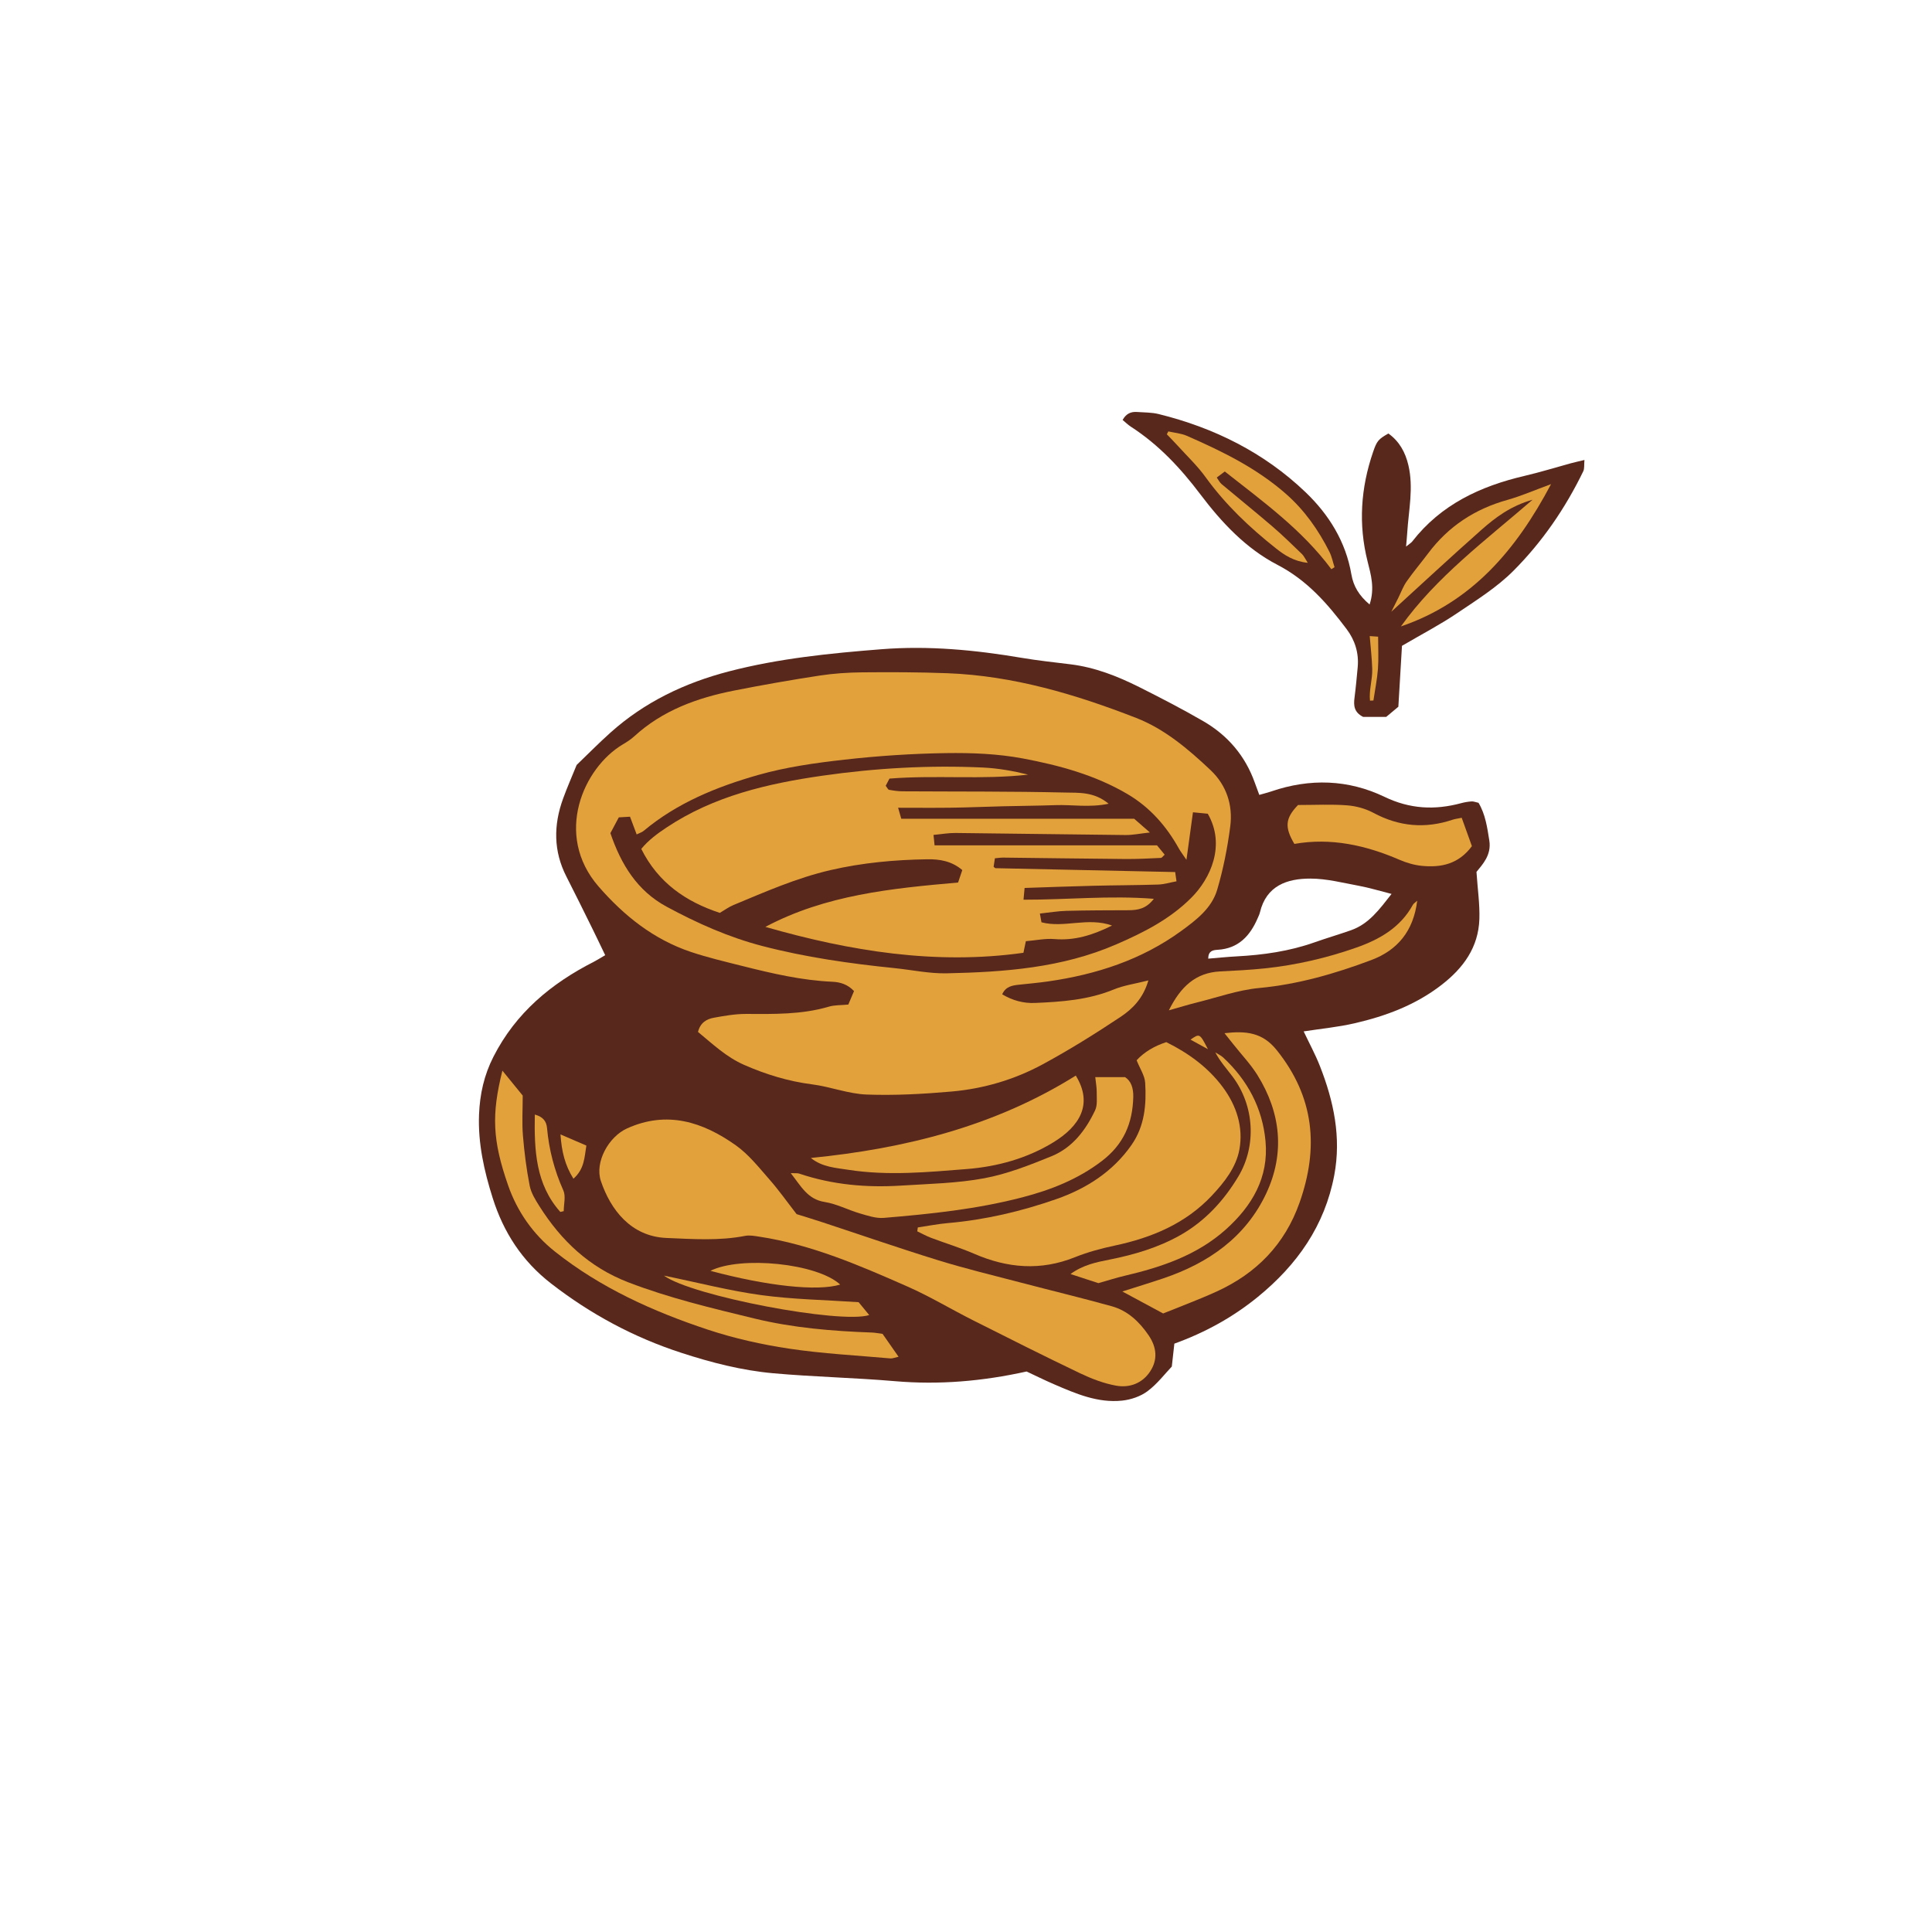 <svg version="1.1" id="svg" xmlns="http://www.w3.org/2000/svg" xmlns:xlink="http://www.w3.org/1999/xlink" x="0px" y="0px"
	 width="200px" height="200px" viewBox="0 0 200 200" enable-background="new 0 0 200 200" xml:space="preserve">
<path class="stroke" fill="#58281d"  fill-rule="evenodd" clip-rule="evenodd" d="M62.65,98.881c-0.498-1.033-0.926-1.942-1.373-2.842
	c-0.873-1.767-1.742-3.537-2.64-5.291c-1.354-2.641-1.341-5.339-0.349-8.07c0.416-1.146,0.909-2.264,1.407-3.49
	c1.122-1.077,2.279-2.254,3.507-3.354c3.531-3.161,7.682-5.143,12.243-6.329c5.187-1.349,10.493-1.879,15.815-2.298
	c4.87-0.384,9.69,0.078,14.492,0.89c1.681,0.285,3.381,0.464,5.074,0.673c2.525,0.312,4.855,1.229,7.103,2.354
	c2.24,1.124,4.47,2.278,6.638,3.533c2.527,1.464,4.342,3.586,5.331,6.37c0.139,0.393,0.287,0.782,0.464,1.26
	c0.476-0.138,0.877-0.236,1.266-0.368c3.975-1.356,7.938-1.237,11.696,0.57c2.628,1.264,5.198,1.389,7.92,0.658
	c0.355-0.097,0.726-0.159,1.092-0.185c0.202-0.015,0.412,0.078,0.722,0.145c0.71,1.186,0.902,2.551,1.117,3.913
	c0.237,1.51-0.728,2.49-1.33,3.238c0.122,1.824,0.35,3.351,0.301,4.87c-0.096,2.935-1.646,5.07-3.923,6.832
	c-2.689,2.082-5.766,3.225-9.009,3.972c-1.698,0.392-3.448,0.558-5.258,0.838c0.572,1.212,1.207,2.374,1.685,3.596
	c1.424,3.628,2.221,7.354,1.485,11.276c-0.983,5.239-3.846,9.291-7.902,12.602c-2.584,2.11-5.465,3.697-8.654,4.85
	c-0.078,0.715-0.154,1.396-0.264,2.372c-0.717,0.75-1.503,1.796-2.508,2.547c-0.724,0.542-1.719,0.881-2.63,0.978
	c-2.529,0.269-4.814-0.726-7.075-1.702c-0.977-0.423-1.933-0.897-2.82-1.312c-4.553,1.009-9.039,1.395-13.608,1.003
	c-4.2-0.361-8.425-0.444-12.623-0.821c-3.245-0.291-6.399-1.103-9.508-2.115c-4.929-1.604-9.391-4.001-13.492-7.181
	c-3.001-2.327-4.917-5.301-6.036-8.84c-0.888-2.808-1.533-5.673-1.415-8.651c0.085-2.1,0.517-4.071,1.497-5.992
	c2.314-4.535,5.967-7.569,10.396-9.823C61.812,99.388,62.122,99.188,62.65,98.881z M144.054,92.539
	c-1.317-0.333-2.326-0.646-3.358-0.836c-1.673-0.309-3.361-0.75-5.045-0.752c-2.412-0.003-4.561,0.729-5.224,3.501
	c-0.048,0.207-0.147,0.4-0.232,0.596c-0.789,1.835-1.996,3.143-4.136,3.274c-0.506,0.03-0.977,0.111-0.986,0.917
	c1.003-0.081,1.99-0.186,2.98-0.238c2.73-0.146,5.416-0.527,8.008-1.443c1.256-0.444,2.537-0.817,3.794-1.261
	C141.705,95.645,142.776,94.165,144.054,92.539z"/>
<path class="stroke" fill="#58281d"  fill-rule="evenodd" clip-rule="evenodd" d="M141.78,62.578c0.559-1.688,0.134-3.094-0.207-4.452
	c-0.969-3.854-0.71-7.617,0.57-11.344c0.39-1.134,0.538-1.315,1.583-1.906c1.124,0.803,1.749,1.928,2.067,3.272
	c0.555,2.347,0.029,4.671-0.118,7.004c-0.024,0.398-0.065,0.794-0.119,1.428c0.343-0.28,0.527-0.381,0.644-0.533
	c2.972-3.823,7.056-5.721,11.64-6.789c1.608-0.375,3.189-0.868,4.784-1.303c0.394-0.107,0.795-0.192,1.398-0.339
	c-0.049,0.517,0.013,0.892-0.124,1.172c-1.854,3.823-4.246,7.313-7.232,10.304c-1.712,1.717-3.838,3.046-5.869,4.415
	c-1.707,1.152-3.546,2.108-5.665,3.349c-0.109,1.853-0.242,4.068-0.375,6.306c-0.411,0.346-0.817,0.686-1.255,1.049
	c-0.828,0-1.674,0-2.395,0c-0.944-0.479-0.992-1.182-0.889-1.976c0.137-1.057,0.234-2.121,0.332-3.182
	c0.133-1.451-0.291-2.788-1.137-3.912c-1.988-2.646-4.098-5.077-7.185-6.677c-3.234-1.676-5.762-4.368-7.968-7.292
	c-2.035-2.699-4.316-5.142-7.18-6.992c-0.299-0.193-0.555-0.449-0.867-0.706c0.367-0.662,0.865-0.872,1.492-0.827
	c0.745,0.055,1.513,0.037,2.229,0.213c5.746,1.417,10.925,3.988,15.212,8.088c2.412,2.308,4.172,5.122,4.75,8.52
	C140.104,60.669,140.669,61.638,141.78,62.578z"/>
<path fill-rule="evenodd" clip-rule="evenodd" fill="#e3a13b" class="fill" d="M103.747,102.931c1.084,0.65,2.218,0.943,3.384,0.895
	c2.774-0.117,5.535-0.313,8.165-1.395c1.059-0.436,2.229-0.594,3.583-0.938c-0.533,1.846-1.636,2.947-2.877,3.774
	c-2.614,1.74-5.288,3.407-8.047,4.903c-2.93,1.591-6.131,2.534-9.453,2.825c-2.916,0.257-5.861,0.419-8.783,0.312
	c-1.893-0.069-3.75-0.812-5.648-1.054c-2.466-0.315-4.784-1.027-7.045-2.019c-1.844-0.809-3.262-2.167-4.769-3.408
	c0.24-0.967,0.896-1.334,1.64-1.47c1.096-0.199,2.214-0.396,3.32-0.394c2.889,0.013,5.766,0.078,8.582-0.752
	c0.6-0.178,1.262-0.143,2.018-0.218c0.191-0.451,0.389-0.921,0.591-1.397c-0.664-0.705-1.439-0.926-2.232-0.963
	c-3.164-0.141-6.226-0.852-9.276-1.62c-1.804-0.454-3.624-0.879-5.385-1.47c-3.849-1.293-6.92-3.742-9.55-6.769
	c-4.66-5.366-1.56-12.299,2.503-14.709c0.412-0.244,0.826-0.507,1.178-0.829c2.938-2.695,6.524-3.991,10.339-4.745
	c2.93-0.579,5.874-1.096,8.826-1.549c1.474-0.225,2.977-0.327,4.468-0.34c2.934-0.026,5.868-0.021,8.799,0.091
	c6.809,0.26,13.254,2.181,19.535,4.627c2.953,1.15,5.398,3.229,7.694,5.395c1.649,1.556,2.336,3.614,2.048,5.832
	c-0.287,2.212-0.722,4.428-1.354,6.566c-0.564,1.906-2.16,3.125-3.717,4.259c-4.114,2.997-8.803,4.51-13.784,5.225
	c-1.002,0.145-2.012,0.233-3.02,0.342C104.784,102.014,104.112,102.115,103.747,102.931z M63.188,86.247
	c1.104,3.24,2.77,5.965,5.817,7.612c3.148,1.702,6.412,3.159,9.885,4.065c4.497,1.173,9.09,1.826,13.709,2.296
	c1.803,0.184,3.607,0.577,5.405,0.538c5.984-0.129,11.922-0.559,17.539-2.991c2.867-1.241,5.601-2.631,7.82-4.871
	c1.921-1.937,3.551-5.378,1.666-8.657c-0.414-0.04-0.871-0.086-1.534-0.152c-0.218,1.588-0.421,3.075-0.674,4.921
	c-0.402-0.596-0.615-0.864-0.779-1.159c-1.294-2.333-3.006-4.278-5.315-5.641c-3.353-1.978-7.077-2.984-10.836-3.692
	c-2.595-0.488-5.298-0.594-7.948-0.555c-3.512,0.052-7.034,0.284-10.524,0.678c-3.013,0.339-6.057,0.765-8.96,1.593
	c-4.254,1.213-8.363,2.88-11.831,5.781c-0.179,0.15-0.427,0.219-0.721,0.365c-0.249-0.663-0.45-1.195-0.689-1.834
	c-0.412,0.024-0.804,0.047-1.159,0.069C63.75,85.192,63.502,85.66,63.188,86.247z"/>
<path fill-rule="evenodd" clip-rule="evenodd" fill="#e3a13b" class="fill" d="M82.463,125.685c0.957,0.301,1.823,0.563,2.684,0.846
	c3.998,1.316,7.976,2.697,11.996,3.938c2.8,0.864,5.654,1.551,8.491,2.294c3.146,0.825,6.311,1.586,9.444,2.456
	c1.66,0.46,2.868,1.606,3.826,3.011c0.829,1.214,0.977,2.508,0.152,3.751c-0.813,1.229-2.129,1.707-3.498,1.465
	c-1.29-0.229-2.567-0.722-3.758-1.29c-3.704-1.771-7.371-3.615-11.035-5.462c-2.281-1.147-4.477-2.479-6.809-3.506
	c-4.967-2.188-9.958-4.357-15.391-5.175c-0.473-0.071-0.975-0.165-1.43-0.076c-2.704,0.528-5.416,0.328-8.135,0.217
	c-3.696-0.151-5.802-2.942-6.797-5.896c-0.66-1.961,0.812-4.585,2.699-5.44c4.147-1.881,7.858-0.678,11.279,1.751
	c1.32,0.938,2.373,2.278,3.458,3.515C80.623,123.2,81.484,124.424,82.463,125.685z"/>
<path fill-rule="evenodd" clip-rule="evenodd" fill="#e3a13b" class="fill" d="M95.01,127.064c1.041-0.154,2.079-0.362,3.124-0.452
	c3.853-0.333,7.604-1.218,11.22-2.482c3.082-1.077,5.842-2.823,7.782-5.607c1.362-1.954,1.549-4.179,1.413-6.434
	c-0.046-0.744-0.541-1.462-0.886-2.33c0.788-0.861,1.854-1.482,3.07-1.878c2.313,1.144,4.333,2.62,5.848,4.657
	c1.413,1.9,2.153,4.144,1.717,6.479c-0.344,1.84-1.552,3.371-2.843,4.747c-2.739,2.916-6.228,4.364-10.062,5.179
	c-1.404,0.297-2.81,0.679-4.137,1.211c-3.541,1.417-6.967,1.128-10.398-0.36c-1.464-0.634-2.999-1.097-4.492-1.662
	c-0.484-0.183-0.939-0.441-1.409-0.664C94.973,127.333,94.991,127.198,95.01,127.064z"/>
<path fill-rule="evenodd" clip-rule="evenodd" fill="#e3a13b" class="fill" d="M120.408,135.969c-1.492-0.804-2.703-1.456-4.225-2.276
	c1.593-0.509,2.926-0.913,4.244-1.359c4.675-1.577,8.534-4.27,10.66-8.807c1.939-4.141,1.511-8.325-0.91-12.222
	c-0.699-1.124-1.632-2.103-2.458-3.147c-0.28-0.355-0.565-0.707-0.961-1.203c2.23-0.255,3.93-0.088,5.405,1.75
	c3.898,4.857,4.375,10.1,2.367,15.79c-1.525,4.319-4.459,7.319-8.571,9.197C124.131,134.527,122.237,135.224,120.408,135.969z"/>
<path fill-rule="evenodd" clip-rule="evenodd" fill="#e3a13b" class="fill" d="M81.857,121.443c0.475,0.023,0.693-0.015,0.879,0.048
	c3.436,1.158,6.975,1.469,10.563,1.24c2.87-0.182,5.774-0.235,8.587-0.758c2.383-0.442,4.7-1.358,6.961-2.278
	c2.166-0.88,3.546-2.696,4.521-4.763c0.253-0.537,0.157-1.253,0.164-1.887c0.005-0.463-0.088-0.927-0.15-1.539
	c1.041,0,1.964,0,3.083,0c0.624,0.392,0.873,1.132,0.851,2.062c-0.07,2.711-0.99,4.889-3.244,6.613
	c-2.486,1.899-5.271,2.991-8.219,3.761c-4.706,1.231-9.532,1.731-14.361,2.133c-0.811,0.067-1.674-0.229-2.482-0.464
	c-1.224-0.358-2.393-0.984-3.635-1.181C83.581,124.148,82.933,122.796,81.857,121.443z"/>
<path fill-rule="evenodd" clip-rule="evenodd" fill="#e3a13b" class="fill" d="M52.008,110.832c0.84,1.032,1.505,1.848,2.103,2.581
	c0,1.464-0.087,2.801,0.021,4.121c0.143,1.747,0.364,3.496,0.702,5.216c0.147,0.752,0.601,1.475,1.022,2.141
	c2.251,3.556,5.151,6.302,9.181,7.853c4.247,1.635,8.637,2.673,13.037,3.743c4.019,0.978,8.092,1.309,12.2,1.458
	c0.314,0.012,0.629,0.077,1.089,0.137c0.496,0.709,1.027,1.469,1.656,2.369c-0.445,0.097-0.643,0.189-0.827,0.173
	c-3.504-0.313-7.029-0.491-10.502-1.012c-2.834-0.426-5.673-1.061-8.392-1.96c-5.687-1.885-11.137-4.34-15.867-8.102
	c-2.246-1.784-3.892-4.141-4.834-6.85C50.974,118.041,50.873,115.371,52.008,110.832z"/>
<path fill-rule="evenodd" clip-rule="evenodd" fill="#e3a13b" class="fill" d="M83.938,119.873c9.755-0.969,19.065-3.292,27.427-8.529
	c1.839,2.989,0.357,5.263-2.313,6.903c-2.724,1.674-5.809,2.518-8.939,2.769c-4.081,0.325-8.194,0.719-12.289,0.082
	C86.496,120.891,85.112,120.818,83.938,119.873z"/>
<path fill-rule="evenodd" clip-rule="evenodd" fill="#e3a13b" class="fill" d="M134.373,83.333c1.774,0,3.432-0.089,5.073,0.035
	c0.929,0.07,1.912,0.338,2.731,0.778c2.656,1.425,5.363,1.662,8.201,0.709c0.246-0.083,0.51-0.11,0.937-0.199
	c0.362,1.007,0.712,1.979,1.056,2.936c-1.381,1.871-3.205,2.237-5.198,2.039c-0.784-0.079-1.58-0.316-2.306-0.63
	c-3.496-1.508-7.09-2.302-10.873-1.64C132.959,85.622,133.05,84.701,134.373,83.333z"/>
<path fill-rule="evenodd" clip-rule="evenodd" fill="#e3a13b" class="fill" d="M113.704,132.83c-0.809-0.264-1.76-0.576-2.886-0.943
	c1.316-0.954,2.68-1.224,4.016-1.488c2.579-0.511,5.096-1.257,7.369-2.547c2.537-1.439,4.499-3.565,5.998-6.078
	c1.904-3.194,1.647-7.349-0.623-10.349c-0.601-0.794-1.271-1.536-1.771-2.482c0.276,0.177,0.588,0.315,0.823,0.534
	c2.52,2.348,4.061,5.235,4.376,8.66c0.347,3.762-1.396,6.701-4.096,9.126c-2.99,2.682-6.671,3.911-10.496,4.808
	C115.597,132.262,114.794,132.522,113.704,132.83z"/>
<path fill-rule="evenodd" clip-rule="evenodd" fill="#e3a13b" class="fill" d="M146.71,93.239c-0.384,3.129-2.026,5.124-4.774,6.153
	c-3.74,1.403-7.552,2.507-11.58,2.885c-2.199,0.206-4.348,0.979-6.515,1.515c-0.862,0.213-1.711,0.479-2.841,0.796
	c1.221-2.45,2.769-3.9,5.32-4.028c1.542-0.076,3.088-0.154,4.623-0.315c3.241-0.341,6.404-1.075,9.477-2.155
	c2.406-0.846,4.554-2.076,5.84-4.426C146.329,93.537,146.477,93.454,146.71,93.239z"/>
<path fill-rule="evenodd" clip-rule="evenodd" fill="#e3a13b" class="fill" d="M68.729,132.051c3.584,0.735,6.812,1.576,10.092,2.021
	c3.26,0.444,6.574,0.495,10.063,0.73c0.283,0.345,0.666,0.811,1.096,1.333C87.035,137.082,71.613,134.165,68.729,132.051z"/>
<path fill-rule="evenodd" clip-rule="evenodd" fill="#e3a13b" class="fill" d="M86.978,132.979c-2.387,0.719-7.567,0.148-13.435-1.423
	C76.679,129.989,84.592,130.773,86.978,132.979z"/>
<path fill-rule="evenodd" clip-rule="evenodd" fill="#e3a13b" class="fill" d="M58.003,125.458c-2.553-2.865-2.704-6.364-2.64-10.08
	c0.861,0.237,1.202,0.698,1.265,1.395c0.203,2.248,0.761,4.389,1.689,6.46c0.269,0.602,0.04,1.424,0.04,2.145
	C58.239,125.404,58.121,125.431,58.003,125.458z"/>
<path fill-rule="evenodd" clip-rule="evenodd" fill="#e3a13b" class="fill" d="M59.362,122.02c-0.876-1.398-1.22-2.808-1.341-4.585
	c0.999,0.431,1.799,0.774,2.679,1.154C60.498,119.788,60.516,121,59.362,122.02z"/>
<path fill-rule="evenodd" clip-rule="evenodd" fill="#e3a13b" class="fill" d="M125.045,108.612c-0.598-0.326-1.193-0.654-1.804-0.99
	C124.191,106.965,124.191,106.965,125.045,108.612z"/>
<path fill-rule="evenodd" clip-rule="evenodd" fill="#e3a13b" class="fill" d="M160.564,50.117c-3.635,6.871-8.234,12.234-15.541,14.729
	c3.66-5.114,8.678-8.838,13.63-13.116c-2.271,0.648-3.839,1.831-5.3,3.122c-3.149,2.787-6.229,5.652-9.326,8.475
	c0.211-0.418,0.467-0.925,0.722-1.432c0.286-0.572,0.507-1.19,0.87-1.708c0.701-1,1.494-1.935,2.228-2.912
	c2.092-2.793,4.837-4.585,8.194-5.524C157.465,51.353,158.833,50.75,160.564,50.117z"/>
<path fill-rule="evenodd" clip-rule="evenodd" fill="#e3a13b" class="fill" d="M137.82,58.922c-3.025-4.078-7.071-6.997-11.029-10.113
	c-0.292,0.22-0.531,0.398-0.832,0.625c0.19,0.266,0.306,0.516,0.496,0.676c1.754,1.474,3.542,2.91,5.279,4.402
	c1.049,0.902,2.039,1.876,3.037,2.836c0.207,0.199,0.33,0.486,0.609,0.915c-1.427-0.146-2.406-0.79-3.293-1.494
	c-2.72-2.153-5.224-4.522-7.273-7.358c-0.867-1.202-1.965-2.237-2.965-3.342c-0.343-0.379-0.705-0.741-1.059-1.111
	c0.053-0.1,0.103-0.199,0.153-0.298c0.643,0.147,1.327,0.198,1.92,0.457c3.667,1.604,7.255,3.36,10.293,6.041
	c1.903,1.68,3.335,3.722,4.47,5.977c0.246,0.491,0.354,1.053,0.525,1.583C138.042,58.785,137.932,58.854,137.82,58.922z"/>
<path fill-rule="evenodd" clip-rule="evenodd" fill="#e3a13b" class="fill" d="M141.82,72.531c-0.115-1.097,0.266-2.189,0.233-3.282
	c-0.032-1.1-0.163-2.197-0.26-3.402c0.213,0.016,0.446,0.032,0.869,0.062c0,1.146,0.062,2.239-0.017,3.322
	c-0.083,1.1-0.308,2.189-0.469,3.284C142.06,72.521,141.94,72.526,141.82,72.531z"/>
<path fill-rule="evenodd" clip-rule="evenodd" fill="#e3a13b" class="fill" d="M92.077,80.6c-0.119,0.227-0.257,0.492-0.39,0.744
	c0.152,0.189,0.234,0.396,0.35,0.418c0.46,0.084,0.931,0.152,1.398,0.154c5.604,0.036,11.208-0.005,16.809,0.127
	c1.423,0.034,3.008-0.102,4.521,1.16c-1.996,0.418-3.76,0.082-5.498,0.144c-1.81,0.066-3.621,0.072-5.434,0.118
	c-1.761,0.043-3.522,0.122-5.285,0.147c-1.803,0.026-3.607,0.006-5.576,0.006c0.134,0.465,0.225,0.779,0.328,1.14
	c8.08,0,16.075,0,24.109,0c0.451,0.393,0.879,0.767,1.628,1.42c-1.089,0.12-1.801,0.271-2.511,0.264
	c-5.868-0.058-11.738-0.153-17.606-0.213c-0.728-0.008-1.456,0.125-2.284,0.201c0.041,0.399,0.065,0.638,0.111,1.077
	c7.734,0,15.397,0,23.025,0c0.327,0.399,0.55,0.672,0.795,0.97c-0.172,0.15-0.282,0.33-0.401,0.335
	c-1.22,0.056-2.44,0.122-3.661,0.112c-4.216-0.034-8.429-0.098-12.644-0.145c-0.26-0.003-0.519,0.04-0.868,0.069
	c-0.053,0.344-0.097,0.633-0.135,0.879c0.109,0.087,0.15,0.146,0.19,0.147c6.173,0.136,12.346,0.268,18.604,0.401
	c0.049,0.331,0.081,0.567,0.139,0.958c-0.683,0.125-1.291,0.316-1.906,0.336c-2.237,0.072-4.474,0.07-6.711,0.126
	c-2.334,0.057-4.669,0.147-7.108,0.226c-0.036,0.391-0.066,0.717-0.113,1.217c4.508,0.011,8.888-0.457,13.492-0.093
	c-0.797,1.052-1.688,1.179-2.652,1.182c-2.13,0.007-4.261,0.008-6.391,0.064c-0.895,0.023-1.785,0.178-2.753,0.28
	c0.06,0.332,0.104,0.578,0.164,0.906c2.354,0.619,4.78-0.559,7.307,0.334c-2.02,1.004-3.884,1.576-5.97,1.402
	c-0.939-0.078-1.903,0.132-2.954,0.22c-0.069,0.329-0.141,0.672-0.251,1.2c-9.084,1.275-17.936-0.167-26.716-2.681
	c6.241-3.315,13.074-3.987,19.951-4.592c0.167-0.492,0.296-0.871,0.436-1.289c-1.096-0.937-2.34-1.139-3.638-1.118
	c-3.366,0.053-6.689,0.355-9.994,1.118c-3.515,0.81-6.767,2.252-10.062,3.621c-0.482,0.2-0.916,0.523-1.407,0.809
	c-3.531-1.16-6.386-3.13-8.131-6.622c0.73-0.893,1.651-1.574,2.622-2.22c4.891-3.251,10.437-4.541,16.123-5.357
	c5.506-0.789,11.051-1.105,16.612-0.847c1.573,0.073,3.136,0.348,4.691,0.735C101.674,80.734,96.905,80.214,92.077,80.6z"/>
</svg>
